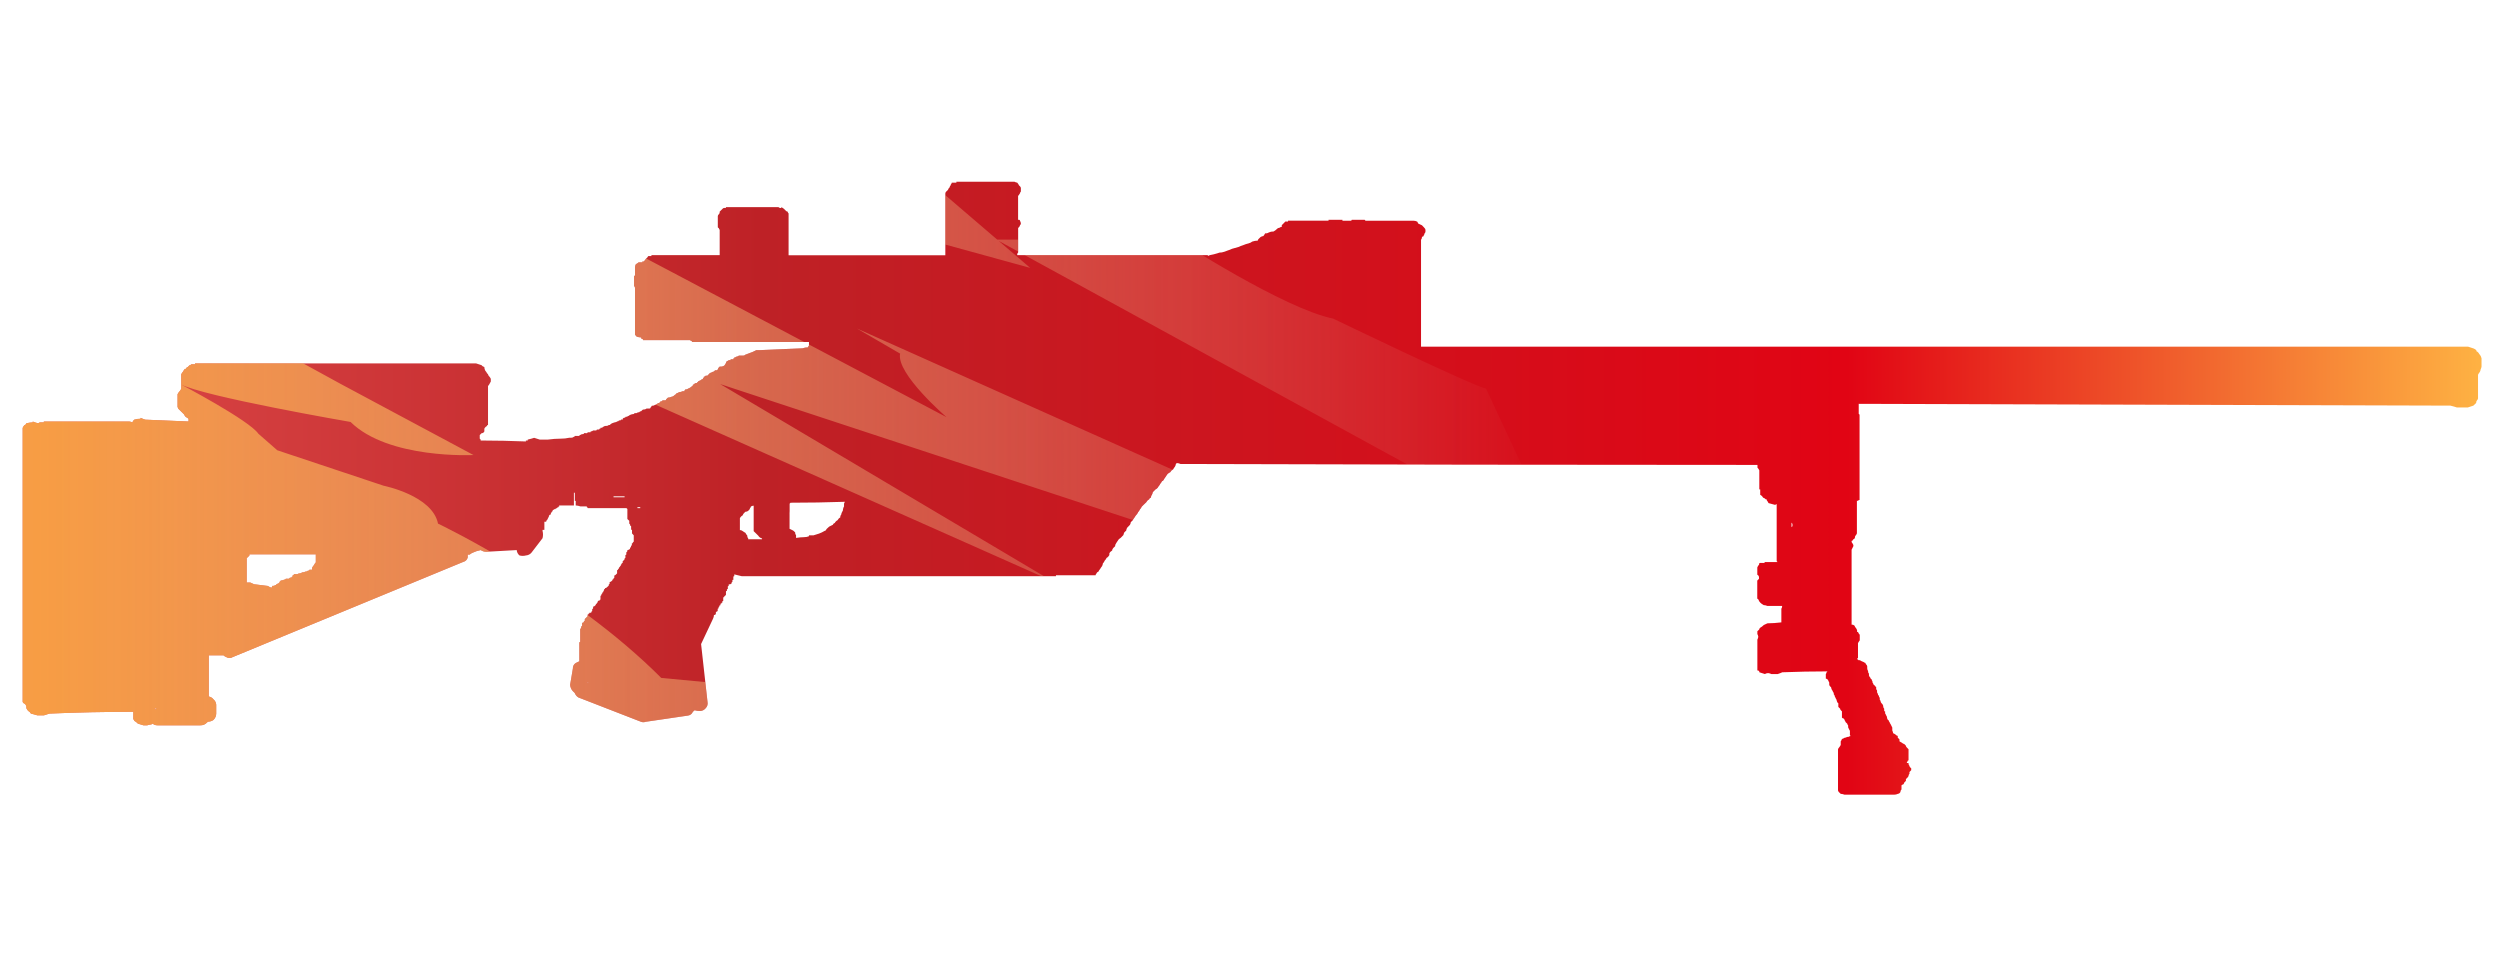 <?xml version="1.0" encoding="utf-8"?>
<!-- Generator: Adobe Illustrator 16.0.0, SVG Export Plug-In . SVG Version: 6.00 Build 0)  -->
<!DOCTYPE svg PUBLIC "-//W3C//DTD SVG 1.1//EN" "http://www.w3.org/Graphics/SVG/1.1/DTD/svg11.dtd">
<svg version="1.1" id="case1" xmlns="http://www.w3.org/2000/svg" xmlns:xlink="http://www.w3.org/1999/xlink" x="0px" y="0px"
	 width="92px" height="36px" viewBox="0 0 92 36" enable-background="new 0 0 92 36" xml:space="preserve">
<linearGradient id="shape1_1_" gradientUnits="userSpaceOnUse" x1="257.714" y1="-818.891" x2="348.203" y2="-818.891" gradientTransform="matrix(1 0 0 -1 -256.88 -800.92)">
	<stop  offset="0" style="stop-color:#DC4A49"/>
	<stop  offset="0.301" style="stop-color:#BE2126"/>
	<stop  offset="0.742" style="stop-color:#E10414"/>
	<stop  offset="1" style="stop-color:#FEB243"/>
</linearGradient>
<path id="shape1" fill="url(#shape1_1_)" d="M5.787,26.072L5.787,26.072L5.787,26.072c-0.026,0.002-0.051,0.015-0.067,0.033
	l-0.035-0.033H5.787 M21.625,25.105l0.035,0.033h-0.035V25.105z M9.121,20.501c0.016-0.002,0.027-0.019,0.025-0.033
	c0.001,0,0.003,0,0.004,0c0.017-0.002,0.029-0.017,0.028-0.034V20.4h2.443v0.297c-0.028,0.027-0.05,0.062-0.067,0.099
	c-0.028,0.03-0.052,0.063-0.07,0.103v0.067h-0.099c0,0.003,0,0.007,0,0.009c-0.004,0.021-0.019,0.026-0.036,0.025
	c-0.026,0.001-0.051,0.014-0.068,0.033h-0.034c-0.042,0.023-0.087,0.033-0.135,0.033c-0.017,0.021-0.042,0.031-0.067,0.033
	c-0.037-0.002-0.074,0.01-0.102,0.029H10.84c-0.003,0-0.005,0-0.009,0c-0.017,0.006-0.027,0.021-0.025,0.034h-0.034v0.026
	c0,0.004,0,0.011,0,0.014c-0.001,0.02-0.017,0.023-0.034,0.021c0.001,0.002,0.001,0.006,0,0.014
	c-0.003,0.017-0.019,0.023-0.034,0.021h-0.033l-0.036,0.04h-0.102c-0.004,0-0.006,0-0.01,0c-0.015,0.003-0.026,0.018-0.023,0.032
	h-0.036c-0.042,0.021-0.088,0.033-0.135,0.035c0.001,0.002,0.001,0.005,0,0.007c-0.002,0.018-0.017,0.027-0.034,0.025v0.035
	c-0.002,0-0.004,0-0.007,0c-0.017,0.002-0.03,0.021-0.027,0.034c-0.026,0.003-0.05,0.013-0.067,0.029c-0.002,0-0.007,0-0.009,0
	c-0.016,0.004-0.027,0.021-0.024,0.035H10.13c-0.018,0.021-0.042,0.028-0.068,0.03h-0.037L9.992,21.63
	c-0.05-0.016-0.095-0.037-0.135-0.067c-0.181-0.021-0.351-0.043-0.509-0.063l-0.137-0.063H9.079v-0.903
	c0.001,0.001,0.005,0.001,0.007,0c0.016-0.002,0.028-0.019,0.026-0.034c0.001,0,0.003,0,0.004,0
	C9.117,20.501,9.118,20.501,9.121,20.501 M65.928,19.232c0.021,0.016,0.032,0.041,0.034,0.063v0.069L65.928,19.4V19.232z
	 M23.458,18.666h0.103V18.7h-0.002h-0.101V18.666z M27.532,18.799l0.034-0.033c0.021-0.017,0.033-0.041,0.033-0.063
	c0.02-0.02,0.033-0.041,0.035-0.063c0.031-0.021,0.065-0.029,0.101-0.031v0.938l0.068,0.066c0.045,0.043,0.079,0.076,0.101,0.1
	c0.03,0.051,0.08,0.087,0.137,0.102l0.002-0.004v0.033h-0.509v-0.033c-0.024-0.025-0.037-0.063-0.034-0.102
	c-0.028-0.027-0.05-0.063-0.068-0.1c-0.037-0.021-0.071-0.041-0.103-0.066c-0.028-0.023-0.064-0.037-0.101-0.033V19.07
	c0.022-0.045,0.057-0.08,0.101-0.104c0.011-0.039,0.035-0.073,0.068-0.101l0.034-0.033c0.003,0,0.007,0,0.01,0
	C27.475,18.833,27.507,18.82,27.532,18.799 M29.059,18.805v-0.271l0.034-0.034c0.655,0,1.322-0.011,2.001-0.034
	c-0.024,0.028-0.037,0.063-0.034,0.103v0.068c-0.019,0.027-0.03,0.063-0.036,0.096c0.003,0.037-0.009,0.074-0.033,0.104
	c-0.018,0.029-0.031,0.063-0.034,0.101c-0.025,0.024-0.038,0.063-0.035,0.104c-0.043,0.021-0.078,0.059-0.1,0.102
	c-0.045,0.021-0.081,0.059-0.104,0.104c-0.033,0.008-0.058,0.031-0.067,0.063c-0.045,0.022-0.09,0.045-0.136,0.068l-0.033,0.029
	l-0.069,0.064c-0.008,0.032-0.033,0.061-0.067,0.065c-0.064,0.041-0.132,0.071-0.205,0.099L29.938,19.7h-0.169v0.034
	c-0.054,0.021-0.112,0.035-0.17,0.033c-0.103,0.002-0.205,0.012-0.304,0.028v-0.103c-0.025-0.025-0.036-0.063-0.034-0.102
	l-0.069-0.063c-0.045-0.021-0.091-0.049-0.136-0.067V18.9h-0.001C29.056,18.877,29.056,18.846,29.059,18.805 M22.578,18.264h0.406
	V18.3h-0.406V18.264z M35.195,6.688v0.033h-0.169c-0.003,0.026-0.015,0.049-0.034,0.066c-0.002,0.026-0.015,0.05-0.035,0.067
	c0,0.025-0.014,0.05-0.033,0.066c-0.019,0.015-0.032,0.038-0.035,0.063c-0.023,0.022-0.046,0.043-0.067,0.066
	c-0.02,0.018-0.033,0.043-0.034,0.071v2.273H29.02V7.855C29,7.838,28.987,7.814,28.986,7.789c-0.026-0.002-0.049-0.014-0.067-0.034
	l-0.067-0.067c-0.031-0.026-0.065-0.049-0.102-0.066v0.032h-0.035c-0.026-0.002-0.05-0.012-0.068-0.032h-1.933v0.031h-0.069
	c-0.023,0.002-0.046,0.014-0.059,0.035l-0.035,0.034l-0.067,0.066v0.033c-0.001,0.025-0.015,0.05-0.034,0.067
	c-0.021,0.016-0.033,0.041-0.035,0.066v0.401c0,0.002,0,0.004,0,0.008c0.002,0.017,0.018,0.028,0.035,0.026
	c0.001,0.025,0.015,0.051,0.034,0.066v0.933h-2.512v0.035h-0.1c-0.003,0-0.005,0-0.009,0c-0.017,0.002-0.027,0.017-0.026,0.033
	l-0.066,0.067c-0.02,0.016-0.034,0.041-0.036,0.067h-0.033v0.032H23.64v0.032h-0.138c-0.029,0.028-0.064,0.05-0.101,0.067
	c-0.017,0.031-0.029,0.066-0.033,0.102v0.303c0,0.001,0,0.003-0.001,0.004c-0.001,0.016-0.016,0.028-0.033,0.026v0.368
	c0.019,0.017,0.032,0.041,0.034,0.066v1.728l0.065,0.071c0.053,0.017,0.107,0.027,0.164,0.029v0.034
	c0.017,0.02,0.042,0.031,0.068,0.033v0.032h1.729c0.017,0.02,0.042,0.034,0.068,0.035v0.033h4.308v0.132
	c-0.02,0.015-0.034,0.041-0.035,0.065c-0.07,0-0.137,0.012-0.204,0.035c-0.497,0.021-1.017,0.043-1.561,0.067h-0.135L27.7,12.95
	c-0.068,0.022-0.158,0.056-0.271,0.102c-0.017,0.019-0.042,0.032-0.068,0.033h-0.169c-0.017,0.02-0.042,0.032-0.069,0.034
	c-0.025,0.003-0.05,0.014-0.067,0.033h-0.034v0.034h-0.033v0.034h-0.102v0.033h-0.069c-0.016,0.021-0.04,0.033-0.065,0.034
	c-0.021,0.017-0.033,0.041-0.036,0.067c-0.017,0.037-0.039,0.071-0.065,0.101c-0.03,0.02-0.065,0.03-0.1,0.035h-0.067
	c-0.033,0.024-0.057,0.059-0.067,0.1l-0.034,0.035h-0.067l-0.035,0.034c-0.019,0.019-0.046,0.03-0.073,0.029
	c-0.018,0.02-0.042,0.031-0.068,0.033c-0.001,0-0.003,0-0.005,0c-0.017,0.002-0.03,0.017-0.029,0.035c-0.003-0.001-0.005,0-0.008,0
	c-0.016,0.002-0.028,0.019-0.025,0.035c-0.003,0-0.008,0-0.01,0c-0.016,0.003-0.026,0.019-0.023,0.034H25.97l-0.035,0.034h-0.033
	v0.03l-0.034,0.035c0,0.002,0,0.005,0,0.009c-0.001,0.018-0.018,0.028-0.034,0.026c-0.003,0-0.005,0-0.007,0
	c-0.017,0.002-0.028,0.017-0.026,0.034h-0.035c-0.017,0.02-0.04,0.031-0.066,0.035c0,0.002,0,0.004,0,0.006
	c-0.003,0.017-0.019,0.028-0.036,0.026c0,0.004,0.001,0.008,0,0.012c-0.002,0.016-0.017,0.026-0.033,0.023H25.6
	c-0.018,0.019-0.042,0.033-0.068,0.034c0.001,0.003,0.001,0.005,0,0.008c-0.003,0.017-0.018,0.028-0.035,0.025v0.031
	c-0.002,0-0.005,0-0.007,0c-0.017,0.004-0.028,0.018-0.026,0.035H25.43c0,0.002,0,0.005,0,0.008
	c-0.002,0.016-0.018,0.027-0.034,0.026c-0.017,0.02-0.042,0.033-0.067,0.034c-0.028,0.025-0.067,0.039-0.106,0.035l-0.033,0.035
	v0.031h-0.068c-0.042,0.022-0.089,0.034-0.136,0.034c-0.017,0.02-0.042,0.033-0.068,0.034c-0.002,0-0.004,0-0.008,0
	c-0.016,0.002-0.027,0.018-0.024,0.033c-0.004,0-0.006,0-0.009,0c-0.017,0.003-0.028,0.018-0.025,0.036h-0.034
	c0,0.001,0,0.003,0,0.006c0,0.018-0.016,0.03-0.032,0.029c-0.019,0.019-0.043,0.029-0.07,0.03c-0.042,0.021-0.088,0.032-0.136,0.033
	l-0.068,0.066c0.001,0.003,0.001,0.006,0,0.011c-0.002,0.016-0.018,0.026-0.034,0.024h-0.102c0.001,0.002,0.001,0.005,0,0.009
	c-0.003,0.017-0.018,0.027-0.034,0.025c-0.026,0.001-0.051,0.014-0.068,0.034v0.029h-0.067c0.001,0.002,0.001,0.006,0,0.01
	c-0.003,0.016-0.017,0.026-0.034,0.024c-0.017,0.019-0.041,0.031-0.067,0.034c-0.029,0.024-0.066,0.035-0.103,0.032
	c-0.001,0-0.003,0-0.004,0.001c-0.018,0-0.029,0.017-0.028,0.033l-0.033,0.035c0.001,0.002,0.001,0.004,0,0.006
	c-0.002,0.018-0.017,0.029-0.034,0.028h-0.108c-0.028,0.024-0.066,0.037-0.103,0.034c-0.026,0.001-0.051,0.012-0.067,0.034
	l-0.035,0.034h-0.035l-0.03,0.033c-0.036-0.002-0.072,0.01-0.101,0.033h-0.068l-0.033,0.033c-0.047,0.001-0.094,0.014-0.137,0.034
	c-0.003-0.001-0.007-0.001-0.008,0c-0.017,0.003-0.028,0.019-0.025,0.035H23.12c-0.018,0.021-0.042,0.032-0.068,0.034h-0.033
	c0,0.002,0,0.004,0,0.006c-0.002,0.018-0.017,0.03-0.034,0.027c-0.026,0.002-0.05,0.014-0.067,0.034v0.034h-0.067
	c0,0.002,0,0.006,0,0.009c-0.003,0.016-0.018,0.026-0.034,0.024H22.78l-0.034,0.035h-0.034c-0.017,0.019-0.041,0.031-0.067,0.032
	c-0.036,0.005-0.07,0.016-0.101,0.034h-0.033c0,0.002,0,0.003,0,0.005c-0.002,0.018-0.017,0.03-0.035,0.028l-0.035,0.034h-0.034
	c-0.028,0.024-0.065,0.037-0.102,0.034c-0.037-0.003-0.073,0.01-0.103,0.033c-0.002,0-0.004,0-0.006,0
	c-0.018,0.002-0.029,0.017-0.028,0.034h-0.069v0.032h-0.034c0,0.003,0,0.005,0,0.009c-0.004,0.016-0.018,0.028-0.035,0.025h-0.067
	c0,0.003,0,0.006,0,0.009c-0.002,0.017-0.018,0.027-0.035,0.025h-0.1c-0.018,0.02-0.042,0.031-0.066,0.033c-0.002,0-0.005,0-0.008,0
	c-0.017,0.001-0.028,0.018-0.026,0.034h-0.103c0,0.002,0,0.006,0,0.008c-0.002,0.017-0.018,0.028-0.034,0.025H21.49
	c0.001,0.003,0.001,0.005,0,0.009c-0.001,0.017-0.017,0.028-0.034,0.025c-0.037-0.002-0.073,0.01-0.103,0.034
	c-0.002-0.001-0.006-0.001-0.009,0c-0.017,0.002-0.027,0.018-0.024,0.034h-0.17c0.001,0.002,0.001,0.005,0,0.009
	c-0.002,0.016-0.017,0.026-0.033,0.024c-0.029,0.023-0.065,0.036-0.103,0.034h-0.067c-0.1,0.023-0.204,0.034-0.306,0.033
	c-0.16,0-0.318,0.012-0.476,0.034h-0.303l-0.205-0.065c-0.066,0.023-0.146,0.044-0.237,0.065v0.034h-0.068v0.035
	c-0.545-0.021-1.097-0.035-1.663-0.035v-0.034l-0.034-0.034V16.01l0.068-0.068c0.044,0.001,0.084-0.025,0.101-0.066v-0.101
	c0.021-0.043,0.058-0.079,0.102-0.1v-0.033h0.033v-1.436c0.028-0.029,0.051-0.063,0.067-0.101l0.036-0.065v-0.1
	c-0.017-0.037-0.041-0.07-0.069-0.101c-0.02-0.017-0.031-0.042-0.034-0.067l-0.034-0.034c-0.018-0.036-0.041-0.07-0.068-0.099
	c-0.021-0.041-0.032-0.086-0.034-0.132c-0.041-0.012-0.077-0.035-0.101-0.068l-0.204-0.066H7.177v0.033H7.042
	c-0.016,0.021-0.041,0.033-0.066,0.035l-0.068,0.068c-0.034,0.008-0.059,0.033-0.066,0.065H6.806
	c-0.029,0.029-0.052,0.064-0.07,0.101c-0.027,0.03-0.051,0.063-0.067,0.1v0.534c-0.017,0.037-0.041,0.071-0.068,0.1
	c-0.028,0.03-0.05,0.063-0.067,0.1v0.467l0.03,0.066l0.101,0.1c0.045,0.045,0.08,0.079,0.103,0.101c0.017,0.036,0.04,0.07,0.067,0.1
	c0.038,0.018,0.071,0.039,0.103,0.066v0.101l-1.595-0.067c-0.067-0.024-0.125-0.045-0.17-0.067v0.034
	c-0.081-0.002-0.16,0.01-0.237,0.035c-0.028,0.03-0.051,0.063-0.068,0.101c-0.031-0.019-0.065-0.029-0.102-0.034H1.612v0.032H1.477
	c-0.026,0.003-0.05,0.015-0.067,0.034c-0.07-0.015-0.139-0.037-0.205-0.065v0.031c-0.081,0.003-0.16,0.014-0.237,0.034
	c-0.008,0.034-0.035,0.06-0.067,0.067c-0.028,0.03-0.05,0.063-0.067,0.101v10.079c0.009,0.032,0.035,0.059,0.068,0.067
	c0.033,0.021,0.058,0.06,0.068,0.099v0.069c0.018,0.037,0.041,0.067,0.068,0.103c0.043,0.021,0.078,0.056,0.101,0.097
	c0.091,0.021,0.17,0.045,0.238,0.065h0.237c0.068-0.021,0.136-0.046,0.205-0.065c1.039-0.046,2.067-0.066,3.086-0.066v0.268
	c0.02,0.021,0.032,0.042,0.035,0.063c0.05,0.024,0.096,0.063,0.135,0.104c0.068,0.021,0.138,0.044,0.205,0.063h0.136
	c0.043-0.018,0.089-0.025,0.135-0.03c0.027-0.005,0.052-0.015,0.068-0.034c0.045,0.044,0.106,0.064,0.17,0.063H7.38
	c0.089,0.002,0.174-0.033,0.236-0.101l0.035-0.032c0.072-0.002,0.143-0.021,0.203-0.064c0.065-0.063,0.102-0.146,0.103-0.232v-0.332
	c-0.007-0.074-0.042-0.146-0.103-0.195c-0.043-0.058-0.104-0.09-0.171-0.104v-1.515h0.543c0.03,0.027,0.064,0.054,0.1,0.064
	c0.073,0.047,0.167,0.047,0.239,0l8.48-3.501c0.084-0.02,0.151-0.084,0.168-0.17v-0.1h0.072c0.03-0.026,0.063-0.05,0.101-0.066
	c0.098-0.046,0.2-0.08,0.306-0.1c0.06,0.043,0.13,0.063,0.204,0.063l1.119-0.063c0.005,0.075,0.043,0.149,0.102,0.198
	c0.078,0.021,0.16,0.021,0.238,0c0.079-0.006,0.152-0.041,0.204-0.104l0.407-0.531c0.022-0.09,0.022-0.182,0-0.268v-0.039h0.067
	V19.2h0.069v-0.033l0.034-0.034L20.202,19v-0.033c0.003,0,0.005,0,0.007,0c0.017-0.002,0.03-0.018,0.027-0.033h0.036V18.87
	c0.002,0,0.005,0,0.008,0c0.016-0.002,0.027-0.019,0.025-0.034l0.035-0.031V18.77c0.026-0.002,0.049-0.016,0.067-0.035h0.034
	c0-0.002,0-0.002,0-0.004c0.002-0.019,0.018-0.024,0.035-0.022l0.034-0.034h0.033v-0.029h0.034V18.6h0.543v-0.467h0.033v0.299h0.033
	V18.6c0.058,0.004,0.116,0.016,0.171,0.035h0.237v0.031c0.003-0.001,0.005-0.001,0.009,0c0.016,0.002,0.028,0.018,0.025,0.034h1.425
	l0.034,0.03V19.1l0.07,0.065v0.103l0.03,0.031v0.034l0.038,0.035v0.099c0,0.002,0,0.006,0,0.008
	c0.002,0.021,0.017,0.028,0.033,0.026v0.129l0.064,0.07v0.231l-0.035,0.031c0,0.001,0,0.01,0,0.012
	c-0.002,0.018-0.018,0.023-0.035,0.021v0.063L23.219,20.1v0.03l-0.034,0.033v0.03l-0.034,0.033
	c-0.026,0.002-0.051,0.015-0.068,0.029v0.04l-0.035,0.033v0.063c0,0.002,0,0.006,0,0.008c-0.001,0.02-0.017,0.026-0.033,0.024v0.103
	l-0.034,0.033v0.032c-0.022,0.021-0.045,0.046-0.067,0.066v0.063H22.88v0.034l-0.035,0.031v0.03l-0.034,0.033
	c0,0.002,0,0.006,0,0.008c-0.001,0.018-0.017,0.027-0.033,0.024v0.034l-0.034,0.033c0.001,0.004,0.001,0.008,0,0.01
	c-0.003,0.018-0.018,0.027-0.035,0.023V21.1l-0.066,0.065c-0.003,0-0.007,0-0.009,0c-0.018,0.001-0.029,0.017-0.028,0.032v0.066
	l-0.034,0.03c0.001,0.002,0.001,0.011,0,0.013c-0.003,0.016-0.018,0.022-0.035,0.021v0.026l-0.032,0.032
	c-0.018,0.021-0.043,0.031-0.07,0.033v0.063l-0.034,0.035v0.035l-0.068,0.063c-0.017,0.021-0.042,0.028-0.068,0.03
	c0,0.006,0,0.009,0,0.012c-0.001,0.021-0.017,0.025-0.033,0.023v0.032L22.2,21.768c0.001,0.004,0.001,0.006,0,0.01
	c-0.002,0.021-0.018,0.027-0.035,0.025v0.031l-0.033,0.033v0.031l-0.035,0.035v0.133c-0.002,0-0.005,0-0.008,0
	c-0.016,0.004-0.026,0.019-0.024,0.035H22.03l-0.034,0.029v0.034l-0.033,0.026c0.001,0.007,0.001,0.011,0,0.013
	c-0.002,0.021-0.018,0.024-0.036,0.022v0.033l-0.033,0.033c-0.018,0.02-0.042,0.031-0.067,0.033v0.064l-0.034,0.031v0.067
	l-0.034,0.03v0.033h-0.068c0,0.002,0,0.004,0,0.008c-0.002,0.021-0.017,0.027-0.033,0.025c0,0.002,0,0.006,0,0.008
	c-0.003,0.021-0.018,0.029-0.034,0.024v0.065l-0.103,0.102v0.068h-0.033V22.9c-0.026,0-0.051,0.013-0.067,0.033v0.099l-0.035,0.03
	V23.1c0.001,0.006,0.001,0.008,0,0.012c-0.002,0.02-0.017,0.025-0.034,0.025v0.465c0.001,0.002,0.001,0.006,0,0.008
	c-0.002,0.021-0.018,0.029-0.033,0.024v0.702l-0.137,0.066c-0.066,0.045-0.104,0.119-0.1,0.199l-0.102,0.602
	c0.008,0.087,0.043,0.17,0.102,0.232l0.066,0.063c0.025,0.065,0.073,0.131,0.137,0.168l2.306,0.896c0.054,0.021,0.116,0.021,0.17,0
	l1.563-0.23c0.077-0.012,0.141-0.063,0.169-0.132c0.023-0.021,0.046-0.048,0.068-0.063c0.065,0.021,0.135,0.029,0.203,0.029
	c0.079-0.003,0.152-0.04,0.205-0.104c0.061-0.063,0.085-0.146,0.068-0.23L25.8,23.701l0.441-0.936
	c0.021-0.041,0.033-0.09,0.033-0.136h0.036l0.033-0.032v-0.063l0.034-0.032c0.004,0,0.005,0,0.009,0
	c0.017-0.003,0.027-0.021,0.025-0.034V22.4c0.002,0.002,0.004,0.002,0.006,0c0.017,0,0.029-0.02,0.028-0.032V22.34l0.034-0.033
	v-0.033h0.034V22.24c-0.001,0-0.001-0.006,0-0.008c0.002-0.019,0.017-0.024,0.035-0.022c0-0.004,0-0.005,0-0.007
	c0.002-0.021,0.018-0.028,0.034-0.025V22.15c0-0.004-0.001-0.006,0-0.01c0.003-0.021,0.018-0.027,0.033-0.025V21.98h0.032v-0.031
	c0.003,0,0.004,0,0.006,0c0.017-0.002,0.03-0.018,0.028-0.033c0.002,0,0.006,0,0.01,0c0.016-0.004,0.026-0.02,0.024-0.034v-0.103
	c0-0.002,0-0.006,0.001-0.008c0.001-0.021,0.017-0.027,0.034-0.025V21.71c-0.001-0.003-0.001-0.007-0.001-0.01
	c0.003-0.017,0.018-0.028,0.035-0.025v-0.101c0.003,0,0.007,0,0.01,0c0.015-0.002,0.026-0.018,0.023-0.033v-0.034
	c0.037,0.002,0.074-0.009,0.104-0.032v-0.035l0.032-0.031V21.34h0.034v-0.104c-0.001-0.002-0.001-0.004,0-0.008
	c0.003-0.02,0.017-0.027,0.034-0.025v-0.066l0.271,0.066h11.567V21.17h1.458c0.001-0.025,0.014-0.05,0.034-0.066
	c0.01-0.029,0.035-0.058,0.067-0.063c0.017-0.037,0.04-0.07,0.068-0.104c0.018-0.035,0.04-0.065,0.068-0.1
	c0.018-0.031,0.029-0.064,0.032-0.104c0.029-0.025,0.052-0.063,0.068-0.104c0.029-0.025,0.052-0.063,0.069-0.099
	c0.043-0.021,0.079-0.062,0.101-0.104v-0.063c0.022-0.045,0.058-0.078,0.102-0.104c0.002-0.033,0.017-0.066,0.044-0.095l0.066-0.063
	c-0.002-0.037,0.01-0.072,0.035-0.104c0.018-0.035,0.041-0.065,0.068-0.104c0.022-0.043,0.059-0.078,0.103-0.101
	c0.021-0.021,0.056-0.056,0.1-0.103c0.005-0.033,0.017-0.066,0.034-0.1c0.024-0.021,0.046-0.045,0.068-0.064
	c0.004-0.035,0.015-0.07,0.034-0.104c0.043-0.045,0.079-0.077,0.101-0.104c0.018-0.028,0.031-0.063,0.034-0.102
	c0.023-0.021,0.046-0.045,0.068-0.064c0.017-0.036,0.04-0.069,0.067-0.104c0.026-0.05,0.061-0.095,0.101-0.136l0.033-0.063
	c0.028-0.027,0.051-0.063,0.068-0.103c0.028-0.026,0.05-0.063,0.067-0.101l0.067-0.067l0.103-0.099
	c0.021-0.044,0.057-0.079,0.101-0.101c0.009-0.033,0.035-0.057,0.067-0.066c-0.002-0.037,0.01-0.074,0.034-0.102
	c0.019-0.03,0.031-0.065,0.035-0.1l0.101-0.1c0.044-0.02,0.081-0.056,0.102-0.1c0.027-0.03,0.051-0.063,0.067-0.1
	c0.028-0.03,0.05-0.063,0.068-0.101c0.034-0.008,0.059-0.035,0.069-0.067c0.044-0.067,0.089-0.131,0.134-0.198
	c0.032-0.027,0.066-0.05,0.104-0.068c0.022-0.043,0.058-0.079,0.101-0.1c0.017-0.036,0.04-0.069,0.066-0.1
	c0.02-0.031,0.031-0.065,0.036-0.101l0.033-0.033c0.048,0.001,0.094,0.012,0.136,0.033c7.079,0.023,14.157,0.035,21.233,0.035v0.1
	c0.028,0.029,0.053,0.064,0.068,0.1v0.702h0.033v0.199c0.047,0.022,0.082,0.058,0.104,0.102c0.039,0.011,0.075,0.034,0.104,0.066
	h0.033v0.032c0.025,0.031,0.049,0.064,0.065,0.104c0.065,0.021,0.146,0.043,0.235,0.064c0.023-0.002,0.053-0.016,0.065-0.031v2.104
	l0.033,0.033h-0.478v0.032h-0.17c-0.021,0-0.033,0.021-0.033,0.063c-0.026,0.027-0.053,0.063-0.065,0.103v0.267
	c0.041,0.019,0.065,0.06,0.063,0.104V21.3l-0.064,0.066v0.663c0.041,0.019,0.066,0.06,0.064,0.104c0.006,0,0.008,0,0.011,0
	c0.021,0.004,0.024,0.02,0.024,0.032c0.039,0.041,0.084,0.073,0.138,0.103c0.047,0,0.095,0.014,0.136,0.031h0.543
	c0.003,0.036-0.009,0.071-0.029,0.102v0.502c-0.168,0.021-0.343,0.035-0.513,0.035L64.908,23c-0.039,0.04-0.085,0.074-0.137,0.104
	c-0.021,0.018-0.031,0.041-0.033,0.063l-0.067,0.063v0.103c0.019,0.028,0.029,0.063,0.034,0.103
	c-0.004,0.037-0.018,0.067-0.034,0.104v1.132c0.007,0,0.013,0,0.019,0c0.033,0.006,0.06,0.035,0.055,0.068l0.204,0.065
	c0.028-0.021,0.063-0.029,0.102-0.033h0.031c0.035,0.004,0.067,0.016,0.104,0.033h0.234c0.061-0.021,0.115-0.039,0.169-0.065
	c0.563-0.022,1.121-0.033,1.664-0.033l-0.035,0.033c-0.002,0.024-0.013,0.05-0.028,0.065v0.168c0.021,0.002,0.049,0.014,0.063,0.029
	c0.021,0.02,0.031,0.04,0.033,0.064c0.021,0.019,0.028,0.039,0.03,0.063v0.068c0.002,0.022,0.018,0.052,0.035,0.065l0.032,0.028
	c0.005,0.036,0.017,0.071,0.034,0.104c0.021,0.018,0.032,0.039,0.034,0.063c0.021,0.02,0.03,0.039,0.032,0.064v0.031
	c0.021,0.018,0.033,0.04,0.035,0.064c0,0.021,0.015,0.049,0.031,0.063c0.004,0.023,0.016,0.053,0.032,0.064
	c0.004,0.035,0.019,0.068,0.032,0.104l0.037,0.035v0.133c0.023,0.022,0.048,0.045,0.066,0.065c0.002,0.026,0.016,0.054,0.034,0.065
	l0.033,0.033v0.23c0.019,0.021,0.04,0.033,0.065,0.035c0.021,0.017,0.029,0.041,0.034,0.064c0.021,0.02,0.028,0.041,0.031,0.063
	l0.065,0.063c0.002,0.024,0.017,0.051,0.033,0.065v0.065c0.002,0.023,0.019,0.051,0.033,0.064c0.002,0.023,0.016,0.05,0.032,0.064
	v0.166l0.032,0.031h-0.032c-0.026,0.025-0.063,0.035-0.103,0.033c-0.033,0.02-0.065,0.026-0.104,0.033
	c-0.021,0.02-0.043,0.029-0.066,0.031l-0.033,0.033c-0.002,0.023-0.017,0.049-0.032,0.064v0.134
	c-0.017,0.034-0.039,0.067-0.067,0.101c-0.021,0.02-0.031,0.041-0.033,0.065v1.505c0.002,0.021,0.018,0.047,0.033,0.063
	c0.021,0.021,0.045,0.045,0.067,0.064c0.047,0,0.095,0.014,0.138,0.031h1.829c0.048,0,0.095-0.012,0.136-0.031
	c0.026-0.004,0.053-0.014,0.067-0.031c0.021-0.02,0.032-0.041,0.032-0.066V29.12c0-0.026,0.015-0.052,0.035-0.067V28.9
	c0.019-0.021,0.041-0.03,0.064-0.032c0.021-0.019,0.032-0.043,0.035-0.067c0.021-0.021,0.043-0.044,0.064-0.066V28.67l0.064-0.063
	c0.021-0.021,0.032-0.041,0.034-0.065c0-0.026,0.015-0.052,0.032-0.067V28.41l0.065-0.067v-0.069l-0.032-0.029
	c-0.021-0.02-0.033-0.041-0.035-0.063c-0.021-0.025-0.037-0.064-0.032-0.104h-0.065c0.002-0.021,0.014-0.048,0.031-0.063
	c0-0.005,0-0.008,0-0.01c0.004-0.018,0.021-0.027,0.034-0.023v-0.41l-0.065-0.067c-0.021-0.017-0.031-0.041-0.033-0.065
	l-0.064-0.063c-0.023-0.001-0.053-0.018-0.067-0.033c-0.036-0.021-0.069-0.039-0.104-0.063V27.21l-0.064-0.065V27.08
	c-0.024-0.002-0.052-0.016-0.065-0.033c-0.028-0.025-0.063-0.051-0.104-0.064c-0.004-0.033-0.017-0.068-0.032-0.104v-0.104
	c-0.021-0.043-0.045-0.088-0.065-0.133c-0.021-0.02-0.029-0.039-0.032-0.064c-0.021-0.02-0.032-0.041-0.034-0.066l-0.034-0.025
	c-0.021-0.029-0.029-0.063-0.033-0.104c0-0.023-0.017-0.051-0.033-0.063c-0.002-0.025-0.016-0.051-0.032-0.065V26.18
	c-0.004,0-0.006,0-0.009,0c-0.02-0.002-0.028-0.018-0.026-0.035v-0.066c-0.021-0.02-0.03-0.04-0.032-0.063
	c0.002-0.035-0.011-0.072-0.033-0.104l-0.032-0.033c-0.021-0.021-0.03-0.041-0.032-0.063c-0.003-0.026-0.018-0.055-0.034-0.07V25.68
	c-0.021-0.02-0.03-0.043-0.032-0.068c0-0.002,0-0.004,0-0.006c-0.002-0.02-0.021-0.025-0.031-0.023
	c0.002-0.037-0.012-0.072-0.036-0.104V25.41c-0.021-0.018-0.03-0.043-0.033-0.067v-0.067c-0.003,0.002-0.006,0.002-0.009,0
	c-0.02-0.002-0.026-0.018-0.023-0.028l-0.07-0.063c-0.002-0.025-0.014-0.054-0.031-0.064c0.003-0.037-0.012-0.074-0.033-0.102
	c0.001-0.008,0.001-0.011,0-0.013c-0.003-0.021-0.02-0.022-0.031-0.021c-0.004-0.024-0.016-0.049-0.033-0.066
	c-0.021-0.018-0.03-0.041-0.035-0.066v-0.063c-0.021-0.019-0.03-0.041-0.031-0.065v-0.029c-0.021-0.029-0.03-0.063-0.033-0.104
	v-0.07c-0.002-0.023-0.016-0.052-0.033-0.064c-0.021-0.018-0.031-0.041-0.033-0.063c-0.022-0.002-0.051-0.018-0.066-0.033
	c-0.051-0.018-0.096-0.037-0.137-0.066H68.41c-0.003,0-0.006,0-0.01,0c-0.021-0.002-0.026-0.02-0.024-0.033H68.34v-0.033h0.034
	v-0.563c0.019-0.037,0.04-0.07,0.065-0.102v-0.205c-0.026-0.025-0.051-0.063-0.065-0.104H68.34v-0.07l-0.033-0.063
	c-0.024-0.028-0.052-0.063-0.065-0.104c-0.027-0.021-0.063-0.035-0.103-0.031V20.23c0.021-0.045,0.045-0.088,0.066-0.133
	c0.004-0.037-0.012-0.074-0.035-0.104c-0.021-0.019-0.031-0.04-0.031-0.063c0-0.007,0-0.009,0-0.011
	c0-0.019,0.019-0.026,0.031-0.022c0.012-0.03,0.035-0.061,0.066-0.064c0.021-0.027,0.035-0.063,0.033-0.102
	c0.023-0.029,0.054-0.064,0.065-0.104V18.43h0.034c0.02-0.02,0.041-0.031,0.064-0.033V15.26l-0.031-0.032v-0.367l21.773,0.066
	c0.092,0.022,0.172,0.045,0.237,0.067h0.407l0.203-0.067c0.045-0.044,0.078-0.077,0.103-0.099c-0.004-0.037,0.011-0.074,0.033-0.101
	c0.021-0.017,0.032-0.042,0.034-0.067v-0.868c0.017-0.037,0.039-0.071,0.064-0.101c0.021-0.031,0.028-0.064,0.033-0.101
	c0.021-0.031,0.025-0.065,0.032-0.1v-0.3L91.3,13.124c-0.017-0.037-0.038-0.071-0.067-0.101c-0.021-0.044-0.058-0.08-0.102-0.1
	V12.89c-0.029-0.029-0.064-0.052-0.104-0.067l-0.203-0.066h-38.53V8.825c0.022-0.027,0.036-0.064,0.033-0.1
	c0.019-0.02,0.042-0.032,0.065-0.035V8.657c0.021-0.017,0.03-0.041,0.03-0.066c0.021-0.017,0.033-0.04,0.035-0.066V8.457
	c-0.002-0.025-0.017-0.05-0.035-0.066l-0.03-0.034L52.328,8.29l-0.137-0.063l-0.035-0.07c-0.043-0.021-0.088-0.034-0.137-0.035
	h-1.769l-0.028-0.033h-0.479c0.001,0.001,0.001,0.005,0,0.008c-0.002,0.016-0.021,0.027-0.034,0.025h-0.307V8.089h-0.512v0.032H47.4
	v0.032H47.3L47.236,8.22c-0.024,0.023-0.047,0.045-0.067,0.066V8.35h-0.035c-0.018,0.02-0.042,0.032-0.067,0.035
	C47.042,8.386,47.016,8.4,47,8.418c-0.039,0.04-0.085,0.075-0.134,0.101c-0.062-0.002-0.118,0.01-0.173,0.035
	c-0.041,0.027-0.088,0.039-0.135,0.033c-0.021,0.037-0.041,0.069-0.067,0.1c-0.035,0.004-0.07,0.016-0.101,0.035
	c-0.023,0.022-0.047,0.044-0.07,0.068c-0.02,0.016-0.033,0.04-0.034,0.065c-0.068,0.001-0.138,0.012-0.203,0.035
	c-0.04,0.031-0.085,0.054-0.134,0.066c-0.069,0.016-0.137,0.038-0.203,0.067c-0.058,0.018-0.115,0.04-0.17,0.066
	c-0.09,0.023-0.169,0.044-0.238,0.067c-0.054,0.026-0.111,0.049-0.169,0.066c-0.065,0.029-0.135,0.052-0.205,0.067
	c-0.059-0.002-0.117,0.009-0.169,0.034c-0.089,0.028-0.179,0.049-0.271,0.066c-0.003,0-0.006,0-0.01,0
	c-0.016,0.002-0.026,0.018-0.023,0.035c-0.019-0.02-0.042-0.032-0.069-0.035h-6.988V9.358c0.001-0.027,0.014-0.051,0.034-0.067v-0.9
	L37.5,8.357c0.02-0.017,0.031-0.041,0.035-0.067c0.021-0.016,0.032-0.04,0.033-0.066c-0.003-0.036-0.015-0.07-0.033-0.101
	c0-0.002,0-0.006,0-0.009c-0.003-0.016-0.019-0.027-0.035-0.025h-0.034V7.218c-0.001-0.004-0.001-0.007,0-0.01
	c0.003-0.016,0.018-0.027,0.034-0.024c0.001-0.026,0.013-0.051,0.035-0.068c0.002-0.026,0.013-0.05,0.033-0.067V6.922
	c-0.001-0.025-0.013-0.049-0.033-0.066L37.5,6.822c-0.017-0.037-0.039-0.071-0.067-0.101c-0.035-0.004-0.069-0.016-0.101-0.033
	H35.195z"/>
<g>
	<defs>
		<path id="SVGID_1_" d="M5.787,26.072L5.787,26.072L5.787,26.072c-0.026,0.002-0.051,0.015-0.067,0.033l-0.035-0.033H5.787
			 M21.625,25.105l0.035,0.033h-0.035V25.105z M9.121,20.501c0.016-0.002,0.027-0.019,0.025-0.033c0.001,0,0.003,0,0.004,0
			c0.017-0.002,0.029-0.017,0.028-0.034V20.4h2.443v0.297c-0.028,0.027-0.05,0.062-0.067,0.099c-0.028,0.03-0.052,0.063-0.07,0.103
			v0.067h-0.099c0,0.003,0,0.007,0,0.009c-0.004,0.021-0.019,0.026-0.036,0.025c-0.026,0.001-0.051,0.014-0.068,0.033h-0.034
			c-0.042,0.023-0.087,0.033-0.135,0.033c-0.017,0.021-0.042,0.031-0.067,0.033c-0.037-0.002-0.074,0.01-0.102,0.029H10.84
			c-0.003,0-0.005,0-0.009,0c-0.017,0.006-0.027,0.021-0.025,0.034h-0.034v0.026c0,0.004,0,0.011,0,0.014
			c-0.001,0.02-0.017,0.023-0.034,0.021c0.001,0.002,0.001,0.006,0,0.014c-0.003,0.017-0.019,0.023-0.034,0.021h-0.033l-0.036,0.04
			h-0.102c-0.004,0-0.006,0-0.01,0c-0.015,0.003-0.026,0.018-0.023,0.032h-0.036c-0.042,0.021-0.088,0.033-0.135,0.035
			c0.001,0.002,0.001,0.005,0,0.007c-0.002,0.018-0.017,0.027-0.034,0.025v0.035c-0.002,0-0.004,0-0.007,0
			c-0.017,0.002-0.03,0.021-0.027,0.034c-0.026,0.003-0.05,0.013-0.067,0.029c-0.002,0-0.007,0-0.009,0
			c-0.016,0.004-0.027,0.021-0.024,0.035H10.13c-0.018,0.021-0.042,0.028-0.068,0.03h-0.037L9.992,21.63
			c-0.05-0.016-0.095-0.037-0.135-0.067c-0.181-0.021-0.351-0.043-0.509-0.063l-0.137-0.063H9.079v-0.903
			c0.001,0.001,0.005,0.001,0.007,0c0.016-0.002,0.028-0.019,0.026-0.034c0.001,0,0.003,0,0.004,0
			C9.117,20.501,9.118,20.501,9.121,20.501 M65.928,19.232c0.021,0.016,0.032,0.041,0.034,0.063v0.069L65.928,19.4V19.232z
			 M23.458,18.666h0.103V18.7h-0.002h-0.101V18.666z M27.532,18.799l0.034-0.033c0.021-0.017,0.033-0.041,0.033-0.063
			c0.02-0.02,0.032-0.041,0.034-0.063c0.031-0.021,0.065-0.029,0.101-0.031v0.938l0.068,0.066c0.045,0.043,0.079,0.076,0.102,0.1
			c0.029,0.051,0.08,0.087,0.137,0.102l0.002-0.004v0.033h-0.509v-0.033c-0.024-0.025-0.037-0.063-0.034-0.102
			c-0.027-0.027-0.05-0.063-0.068-0.1c-0.037-0.021-0.07-0.041-0.103-0.066c-0.028-0.023-0.063-0.037-0.101-0.033V19.07
			c0.021-0.045,0.057-0.08,0.101-0.104c0.011-0.039,0.035-0.073,0.067-0.101l0.035-0.033c0.002,0,0.006,0,0.01,0
			C27.475,18.833,27.507,18.82,27.532,18.799 M29.059,18.805v-0.271l0.034-0.034c0.655,0,1.322-0.011,2.001-0.034
			c-0.023,0.028-0.037,0.063-0.033,0.103v0.068c-0.02,0.027-0.031,0.063-0.037,0.096c0.004,0.037-0.008,0.074-0.032,0.104
			c-0.019,0.029-0.031,0.063-0.034,0.101c-0.025,0.024-0.038,0.063-0.035,0.104c-0.043,0.021-0.078,0.059-0.1,0.102
			c-0.045,0.021-0.081,0.059-0.104,0.104c-0.032,0.008-0.058,0.031-0.067,0.063c-0.045,0.022-0.09,0.045-0.135,0.068l-0.033,0.029
			l-0.069,0.064c-0.009,0.032-0.033,0.061-0.067,0.065c-0.063,0.041-0.132,0.071-0.205,0.099L29.938,19.7H29.77v0.034
			c-0.055,0.021-0.112,0.035-0.17,0.033c-0.104,0.002-0.205,0.012-0.305,0.028v-0.103c-0.025-0.025-0.036-0.063-0.034-0.102
			l-0.069-0.063c-0.045-0.021-0.09-0.049-0.135-0.067V18.9h-0.002C29.057,18.877,29.057,18.846,29.059,18.805 M22.578,18.264h0.406
			V18.3h-0.406V18.264z M35.195,6.688v0.033h-0.17c-0.002,0.026-0.015,0.049-0.033,0.066c-0.002,0.026-0.016,0.05-0.035,0.067
			c0,0.025-0.014,0.05-0.033,0.066c-0.02,0.015-0.031,0.038-0.035,0.063c-0.022,0.022-0.046,0.043-0.066,0.066
			c-0.021,0.018-0.033,0.043-0.034,0.071v2.273H29.02V7.855C29,7.838,28.986,7.814,28.986,7.789
			c-0.026-0.002-0.049-0.014-0.067-0.034l-0.067-0.067c-0.031-0.026-0.064-0.049-0.102-0.066v0.032h-0.035
			c-0.025-0.002-0.05-0.012-0.068-0.032h-1.933v0.031h-0.069c-0.022,0.002-0.045,0.014-0.059,0.035l-0.035,0.034l-0.066,0.066v0.033
			c-0.002,0.025-0.016,0.05-0.034,0.067c-0.021,0.016-0.033,0.041-0.035,0.066v0.401c0,0.002,0,0.004,0,0.008
			c0.002,0.017,0.019,0.028,0.035,0.026c0.001,0.025,0.015,0.051,0.034,0.066v0.933h-2.512v0.035h-0.101c-0.003,0-0.005,0-0.009,0
			c-0.018,0.002-0.027,0.017-0.026,0.033l-0.065,0.067c-0.021,0.016-0.035,0.041-0.037,0.067h-0.032v0.032h-0.062v0.032h-0.139
			c-0.029,0.028-0.064,0.05-0.101,0.067c-0.017,0.031-0.029,0.066-0.033,0.102v0.303c0,0.001,0,0.003-0.001,0.004
			c-0.001,0.016-0.016,0.028-0.033,0.026v0.368c0.019,0.017,0.032,0.041,0.034,0.066v1.728l0.065,0.071
			c0.053,0.017,0.107,0.027,0.165,0.029v0.034c0.017,0.02,0.041,0.031,0.067,0.033v0.032h1.729c0.017,0.02,0.041,0.034,0.067,0.035
			v0.033h4.308v0.132c-0.02,0.015-0.033,0.041-0.035,0.065c-0.069,0-0.137,0.012-0.203,0.035c-0.497,0.021-1.018,0.043-1.561,0.067
			h-0.136L27.7,12.95c-0.068,0.022-0.158,0.056-0.271,0.102c-0.018,0.019-0.043,0.032-0.068,0.033h-0.17
			c-0.017,0.02-0.041,0.032-0.068,0.034c-0.025,0.003-0.05,0.014-0.066,0.033h-0.035v0.034H26.99v0.034h-0.103v0.033h-0.068
			c-0.017,0.021-0.041,0.033-0.065,0.034c-0.021,0.017-0.032,0.041-0.036,0.067c-0.017,0.037-0.039,0.071-0.064,0.101
			c-0.03,0.02-0.065,0.03-0.101,0.035h-0.067c-0.032,0.024-0.057,0.059-0.066,0.1l-0.034,0.035h-0.067l-0.034,0.034
			c-0.019,0.019-0.046,0.03-0.073,0.029c-0.018,0.02-0.042,0.031-0.068,0.033c0,0-0.002,0-0.005,0
			c-0.017,0.002-0.03,0.017-0.028,0.035c-0.004-0.001-0.006,0-0.008,0c-0.017,0.002-0.029,0.019-0.025,0.035
			c-0.004,0-0.008,0-0.01,0c-0.017,0.003-0.026,0.019-0.023,0.034h-0.07l-0.035,0.034h-0.033v0.03l-0.034,0.035
			c0,0.002,0,0.005,0,0.009c-0.001,0.018-0.019,0.028-0.034,0.026c-0.003,0-0.005,0-0.007,0c-0.017,0.002-0.028,0.017-0.026,0.034
			h-0.035c-0.017,0.02-0.039,0.031-0.065,0.035c0,0.002,0,0.004,0,0.006c-0.003,0.017-0.019,0.028-0.036,0.026
			c0,0.004,0.001,0.008,0,0.012c-0.002,0.016-0.018,0.026-0.033,0.023H25.6c-0.018,0.019-0.041,0.033-0.067,0.034
			c0.001,0.003,0.001,0.005,0,0.008c-0.003,0.017-0.019,0.028-0.035,0.025v0.031c-0.002,0-0.005,0-0.007,0
			c-0.018,0.004-0.028,0.018-0.026,0.035H25.43c0,0.002,0,0.005,0,0.008c-0.002,0.016-0.018,0.027-0.033,0.026
			c-0.018,0.02-0.043,0.033-0.067,0.034c-0.028,0.025-0.067,0.039-0.106,0.035l-0.033,0.035v0.031h-0.067
			c-0.042,0.022-0.089,0.034-0.136,0.034c-0.018,0.02-0.043,0.033-0.068,0.034c-0.002,0-0.004,0-0.008,0
			c-0.016,0.002-0.027,0.018-0.024,0.033c-0.004,0-0.006,0-0.009,0c-0.018,0.003-0.027,0.018-0.025,0.036h-0.033
			c0,0.001,0,0.003,0,0.006c0,0.018-0.017,0.03-0.032,0.029c-0.019,0.019-0.043,0.029-0.07,0.03
			c-0.042,0.021-0.088,0.032-0.136,0.033l-0.068,0.066c0.002,0.003,0.002,0.006,0,0.011c-0.002,0.016-0.018,0.026-0.033,0.024
			h-0.103c0.001,0.002,0.001,0.005,0,0.009c-0.003,0.017-0.019,0.027-0.034,0.025c-0.025,0.001-0.051,0.014-0.068,0.034v0.029
			h-0.066c0.001,0.002,0.001,0.006,0,0.01c-0.003,0.016-0.018,0.026-0.034,0.024c-0.017,0.019-0.041,0.031-0.067,0.034
			c-0.028,0.024-0.065,0.035-0.103,0.032c-0.001,0-0.003,0-0.004,0.001c-0.019,0-0.028,0.017-0.028,0.033l-0.033,0.035
			c0.002,0.002,0.002,0.004,0,0.006c-0.002,0.018-0.017,0.029-0.033,0.028h-0.108c-0.028,0.024-0.065,0.037-0.103,0.034
			c-0.026,0.001-0.051,0.012-0.067,0.034l-0.035,0.034h-0.034l-0.031,0.033c-0.035-0.002-0.071,0.01-0.101,0.033h-0.068
			l-0.033,0.033c-0.047,0.001-0.094,0.014-0.137,0.034c-0.003-0.001-0.007-0.001-0.008,0c-0.017,0.003-0.028,0.019-0.025,0.035
			H23.12c-0.018,0.021-0.042,0.032-0.068,0.034h-0.033c0,0.002,0,0.004,0,0.006c-0.002,0.018-0.017,0.03-0.034,0.027
			c-0.026,0.002-0.05,0.014-0.067,0.034v0.034h-0.067c0,0.002,0,0.006,0,0.009c-0.003,0.016-0.018,0.026-0.034,0.024H22.78
			l-0.034,0.035h-0.034c-0.017,0.019-0.041,0.031-0.067,0.032c-0.036,0.005-0.07,0.016-0.101,0.034h-0.033c0,0.002,0,0.003,0,0.005
			c-0.002,0.018-0.017,0.03-0.035,0.028l-0.035,0.034h-0.034c-0.028,0.024-0.065,0.037-0.102,0.034
			c-0.037-0.003-0.073,0.01-0.103,0.033c-0.002,0-0.004,0-0.006,0c-0.018,0.002-0.029,0.017-0.028,0.034h-0.069v0.032h-0.034
			c0,0.003,0,0.005,0,0.009c-0.004,0.016-0.018,0.028-0.035,0.025h-0.067c0,0.003,0,0.006,0,0.009
			c-0.002,0.017-0.018,0.027-0.035,0.025h-0.1c-0.018,0.02-0.042,0.031-0.066,0.033c-0.002,0-0.005,0-0.008,0
			c-0.017,0.001-0.028,0.018-0.026,0.034h-0.103c0,0.002,0,0.006,0,0.008c-0.002,0.017-0.018,0.028-0.034,0.025H21.49
			c0.001,0.003,0.001,0.005,0,0.009c-0.001,0.017-0.017,0.028-0.034,0.025c-0.037-0.002-0.073,0.01-0.103,0.034
			c-0.002-0.001-0.006-0.001-0.009,0c-0.017,0.002-0.027,0.018-0.024,0.034h-0.17c0.001,0.002,0.001,0.005,0,0.009
			c-0.002,0.016-0.017,0.026-0.033,0.024c-0.029,0.023-0.065,0.036-0.103,0.034h-0.067c-0.1,0.023-0.204,0.034-0.306,0.033
			c-0.16,0-0.318,0.012-0.476,0.034h-0.303l-0.205-0.065c-0.066,0.023-0.146,0.044-0.237,0.065v0.034h-0.068v0.035
			c-0.545-0.021-1.097-0.035-1.663-0.035v-0.034l-0.034-0.034V16.01l0.068-0.068c0.044,0.001,0.084-0.025,0.101-0.066v-0.101
			c0.021-0.043,0.058-0.079,0.102-0.1v-0.033h0.033v-1.436c0.028-0.029,0.051-0.063,0.067-0.101l0.036-0.065v-0.1
			c-0.017-0.037-0.041-0.07-0.069-0.101c-0.02-0.017-0.031-0.042-0.034-0.067l-0.034-0.034c-0.018-0.036-0.041-0.07-0.068-0.099
			c-0.021-0.041-0.032-0.086-0.034-0.132c-0.041-0.012-0.077-0.035-0.101-0.068l-0.204-0.066H7.177v0.033H7.042
			c-0.016,0.021-0.041,0.033-0.066,0.035l-0.068,0.068c-0.034,0.008-0.059,0.033-0.066,0.065H6.806
			c-0.029,0.029-0.052,0.064-0.07,0.101c-0.027,0.03-0.051,0.063-0.067,0.1v0.534c-0.017,0.037-0.041,0.071-0.068,0.1
			c-0.028,0.03-0.05,0.063-0.067,0.1v0.467l0.03,0.066l0.101,0.1c0.045,0.045,0.08,0.079,0.103,0.101
			c0.017,0.036,0.04,0.07,0.067,0.1c0.038,0.018,0.071,0.039,0.103,0.066v0.101l-1.595-0.067c-0.067-0.024-0.125-0.045-0.17-0.067
			v0.034c-0.081-0.002-0.16,0.01-0.237,0.035c-0.028,0.03-0.051,0.063-0.068,0.101c-0.031-0.019-0.065-0.029-0.102-0.034H1.612
			v0.032H1.477c-0.026,0.003-0.05,0.015-0.067,0.034c-0.07-0.015-0.139-0.037-0.205-0.065v0.031
			c-0.081,0.003-0.16,0.014-0.237,0.034c-0.008,0.034-0.035,0.06-0.067,0.067c-0.028,0.03-0.05,0.063-0.067,0.101v10.079
			c0.009,0.032,0.035,0.059,0.068,0.067c0.033,0.021,0.058,0.06,0.068,0.099v0.069c0.018,0.037,0.041,0.067,0.068,0.103
			c0.043,0.021,0.078,0.056,0.101,0.097c0.091,0.021,0.17,0.045,0.238,0.065h0.237c0.068-0.021,0.136-0.046,0.205-0.065
			c1.039-0.046,2.067-0.066,3.086-0.066v0.268c0.02,0.021,0.032,0.042,0.035,0.063c0.05,0.024,0.096,0.063,0.135,0.104
			c0.068,0.021,0.138,0.044,0.205,0.063h0.136c0.043-0.018,0.089-0.025,0.135-0.03c0.027-0.005,0.052-0.015,0.068-0.034
			c0.045,0.044,0.106,0.064,0.17,0.063H7.38c0.089,0.002,0.174-0.033,0.236-0.101l0.035-0.032c0.072-0.002,0.143-0.021,0.203-0.064
			c0.065-0.063,0.102-0.146,0.103-0.232v-0.332c-0.007-0.074-0.042-0.146-0.103-0.195c-0.043-0.058-0.104-0.09-0.171-0.104v-1.515
			h0.543c0.03,0.027,0.064,0.054,0.1,0.064c0.073,0.047,0.167,0.047,0.239,0l8.48-3.501c0.084-0.02,0.151-0.084,0.168-0.17v-0.1
			h0.072c0.03-0.026,0.063-0.05,0.101-0.066c0.098-0.046,0.2-0.08,0.306-0.1c0.06,0.043,0.13,0.063,0.204,0.063l1.119-0.063
			c0.005,0.075,0.043,0.149,0.102,0.198c0.078,0.021,0.16,0.021,0.238,0c0.079-0.006,0.152-0.041,0.204-0.104l0.407-0.531
			c0.022-0.09,0.022-0.182,0-0.268v-0.039h0.067V19.2h0.069v-0.033l0.034-0.034L20.202,19v-0.033c0.003,0,0.005,0,0.007,0
			c0.017-0.002,0.03-0.018,0.027-0.033h0.036V18.87c0.002,0,0.005,0,0.008,0c0.016-0.002,0.027-0.019,0.025-0.034l0.035-0.031V18.77
			c0.026-0.002,0.049-0.016,0.067-0.035h0.034c0-0.002,0-0.002,0-0.004c0.002-0.019,0.018-0.024,0.035-0.022l0.034-0.034h0.033
			v-0.029h0.034V18.6h0.543v-0.467h0.033v0.299h0.033V18.6c0.058,0.004,0.116,0.016,0.171,0.035h0.237v0.031
			c0.003-0.001,0.005-0.001,0.009,0c0.016,0.002,0.028,0.018,0.025,0.034h1.425l0.034,0.03V19.1l0.07,0.065v0.103l0.03,0.031v0.034
			l0.038,0.035v0.099c0,0.002,0,0.006,0,0.008c0.002,0.021,0.017,0.028,0.033,0.026v0.129l0.064,0.07v0.231l-0.035,0.031
			c0,0.001,0,0.01,0,0.012c-0.002,0.018-0.018,0.023-0.035,0.021v0.063L23.219,20.1v0.03l-0.034,0.033v0.03l-0.034,0.033
			c-0.026,0.002-0.051,0.015-0.068,0.029v0.04l-0.035,0.033v0.063c0,0.002,0,0.006,0,0.008c-0.001,0.02-0.017,0.026-0.033,0.024
			v0.103l-0.034,0.033v0.032c-0.022,0.021-0.045,0.046-0.067,0.066v0.063H22.88v0.034l-0.035,0.031v0.03l-0.034,0.033
			c0,0.002,0,0.006,0,0.008c-0.001,0.018-0.017,0.027-0.033,0.024v0.034l-0.034,0.033c0.001,0.004,0.001,0.008,0,0.01
			c-0.003,0.018-0.018,0.027-0.035,0.023V21.1l-0.066,0.065c-0.003,0-0.007,0-0.009,0c-0.018,0.001-0.029,0.017-0.028,0.032v0.066
			l-0.034,0.03c0.001,0.002,0.001,0.011,0,0.013c-0.003,0.016-0.018,0.022-0.035,0.021v0.026l-0.032,0.032
			c-0.018,0.021-0.043,0.031-0.07,0.033v0.063l-0.034,0.035v0.035l-0.068,0.063c-0.017,0.021-0.042,0.028-0.068,0.03
			c0,0.006,0,0.009,0,0.012c-0.001,0.021-0.017,0.025-0.033,0.023v0.032L22.2,21.768c0.001,0.004,0.001,0.006,0,0.01
			c-0.002,0.021-0.018,0.027-0.035,0.025v0.031l-0.033,0.033v0.031l-0.035,0.035v0.133c-0.002,0-0.005,0-0.008,0
			c-0.016,0.004-0.026,0.019-0.024,0.035H22.03l-0.034,0.029v0.034l-0.033,0.026c0.001,0.007,0.001,0.011,0,0.013
			c-0.002,0.021-0.018,0.024-0.036,0.022v0.033l-0.033,0.033c-0.018,0.02-0.042,0.031-0.067,0.033v0.064l-0.034,0.031v0.067
			l-0.034,0.03v0.033h-0.068c0,0.002,0,0.004,0,0.008c-0.002,0.021-0.017,0.027-0.033,0.025c0,0.002,0,0.006,0,0.008
			c-0.003,0.021-0.018,0.029-0.034,0.024v0.065l-0.103,0.102v0.068h-0.033V22.9c-0.026,0-0.051,0.013-0.067,0.033v0.099l-0.035,0.03
			V23.1c0.001,0.006,0.001,0.008,0,0.012c-0.002,0.02-0.017,0.025-0.034,0.025v0.465c0.001,0.002,0.001,0.006,0,0.008
			c-0.002,0.021-0.018,0.029-0.033,0.024v0.702l-0.137,0.066c-0.066,0.045-0.104,0.119-0.1,0.199l-0.102,0.602
			c0.008,0.087,0.043,0.17,0.102,0.232l0.066,0.063c0.025,0.065,0.073,0.131,0.137,0.168l2.306,0.896
			c0.054,0.021,0.116,0.021,0.17,0l1.563-0.23c0.076-0.012,0.141-0.063,0.169-0.132c0.022-0.021,0.046-0.048,0.067-0.063
			c0.065,0.021,0.135,0.029,0.203,0.029c0.079-0.003,0.152-0.04,0.205-0.104c0.061-0.063,0.086-0.146,0.068-0.23L25.8,23.701
			l0.441-0.936c0.021-0.041,0.032-0.09,0.032-0.136h0.037l0.032-0.032v-0.063l0.034-0.032c0.004,0,0.005,0,0.009,0
			c0.017-0.003,0.027-0.021,0.025-0.034V22.4c0.002,0.002,0.004,0.002,0.006,0c0.017,0,0.028-0.02,0.028-0.032V22.34l0.033-0.033
			v-0.033h0.035V22.24c-0.002,0-0.002-0.006,0-0.008c0.002-0.019,0.016-0.024,0.034-0.022c0-0.004,0-0.005,0-0.007
			c0.002-0.021,0.019-0.028,0.034-0.025V22.15c0-0.004-0.001-0.006,0-0.01c0.003-0.021,0.018-0.027,0.033-0.025V21.98h0.031v-0.031
			c0.004,0,0.004,0,0.006,0c0.018-0.002,0.031-0.018,0.029-0.033c0.002,0,0.006,0,0.01,0c0.016-0.004,0.025-0.02,0.023-0.034v-0.103
			c0-0.002,0-0.006,0.001-0.008c0.001-0.021,0.017-0.027,0.034-0.025V21.71c-0.001-0.003-0.001-0.007-0.001-0.01
			c0.003-0.017,0.019-0.028,0.035-0.025v-0.101c0.003,0,0.007,0,0.01,0c0.015-0.002,0.026-0.018,0.022-0.033v-0.034
			c0.037,0.002,0.074-0.009,0.104-0.032v-0.035l0.032-0.031V21.34h0.033v-0.104c0-0.002,0-0.004,0-0.008
			c0.004-0.02,0.018-0.027,0.035-0.025v-0.066l0.271,0.066h11.567V21.17h1.457c0.002-0.025,0.015-0.05,0.035-0.066
			c0.01-0.029,0.034-0.058,0.066-0.063c0.018-0.037,0.04-0.07,0.068-0.104c0.018-0.035,0.039-0.065,0.068-0.1
			c0.018-0.031,0.028-0.064,0.031-0.104c0.029-0.025,0.053-0.063,0.068-0.104c0.029-0.025,0.052-0.063,0.068-0.099
			c0.043-0.021,0.079-0.062,0.102-0.104v-0.063c0.021-0.045,0.058-0.078,0.102-0.104c0.002-0.033,0.018-0.066,0.045-0.095
			l0.065-0.063c-0.002-0.037,0.01-0.072,0.034-0.104c0.019-0.035,0.041-0.065,0.068-0.104c0.022-0.043,0.06-0.078,0.104-0.101
			c0.021-0.021,0.056-0.056,0.1-0.103c0.006-0.033,0.018-0.066,0.034-0.1c0.024-0.021,0.046-0.045,0.067-0.064
			c0.005-0.035,0.016-0.07,0.035-0.104c0.043-0.045,0.078-0.077,0.101-0.104c0.019-0.028,0.03-0.063,0.034-0.102
			c0.023-0.021,0.046-0.045,0.068-0.064c0.017-0.036,0.039-0.069,0.066-0.104c0.025-0.05,0.061-0.095,0.102-0.136l0.032-0.063
			c0.028-0.027,0.052-0.063,0.068-0.103c0.028-0.026,0.05-0.063,0.067-0.101l0.066-0.067l0.104-0.099
			c0.021-0.044,0.057-0.079,0.101-0.101c0.009-0.033,0.035-0.057,0.067-0.066c-0.002-0.037,0.01-0.074,0.033-0.102
			c0.02-0.03,0.031-0.065,0.035-0.1l0.102-0.1c0.043-0.02,0.08-0.056,0.102-0.1c0.027-0.03,0.051-0.063,0.066-0.1
			c0.029-0.03,0.051-0.063,0.068-0.101c0.034-0.008,0.06-0.035,0.069-0.067c0.044-0.067,0.089-0.131,0.134-0.198
			c0.032-0.027,0.066-0.05,0.104-0.068c0.022-0.043,0.059-0.079,0.102-0.1c0.018-0.036,0.04-0.069,0.066-0.1
			c0.02-0.031,0.031-0.065,0.035-0.101l0.033-0.033c0.049,0.001,0.094,0.012,0.137,0.033c7.078,0.023,14.156,0.035,21.232,0.035v0.1
			c0.027,0.029,0.053,0.064,0.068,0.1v0.702h0.033v0.199c0.047,0.022,0.082,0.058,0.104,0.102c0.039,0.011,0.074,0.034,0.104,0.066
			h0.033v0.032c0.025,0.031,0.049,0.064,0.065,0.104c0.065,0.021,0.146,0.043,0.235,0.064c0.023-0.002,0.053-0.016,0.065-0.031
			v2.104l0.033,0.033H64.93v0.032h-0.17c-0.021,0-0.033,0.021-0.033,0.063c-0.026,0.027-0.053,0.063-0.065,0.103v0.267
			c0.041,0.019,0.065,0.06,0.063,0.104V21.3l-0.064,0.066v0.663c0.041,0.019,0.066,0.06,0.064,0.104c0.004,0,0.006,0,0.008,0
			c0.021,0.004,0.027,0.02,0.027,0.032c0.039,0.041,0.084,0.073,0.135,0.103c0.049,0,0.098,0.014,0.139,0.031h0.543
			c0.003,0.036-0.012,0.071-0.032,0.102v0.502c-0.168,0.021-0.34,0.035-0.51,0.035L64.9,23c-0.039,0.04-0.086,0.074-0.137,0.104
			c-0.021,0.018-0.031,0.041-0.033,0.063l-0.067,0.063v0.103c0.019,0.028,0.028,0.063,0.034,0.103
			c-0.004,0.037-0.018,0.067-0.034,0.104v1.132c0.006,0,0.012,0,0.019,0c0.032,0.006,0.06,0.035,0.053,0.068l0.203,0.065
			c0.03-0.021,0.065-0.029,0.104-0.033h0.031c0.032,0.004,0.067,0.016,0.103,0.033h0.236c0.061-0.021,0.113-0.039,0.169-0.065
			c0.563-0.022,1.121-0.033,1.664-0.033l-0.035,0.033c-0.002,0.024-0.015,0.05-0.028,0.065v0.168
			c0.021,0.002,0.049,0.014,0.063,0.029c0.021,0.02,0.028,0.04,0.03,0.064c0.021,0.019,0.031,0.039,0.033,0.063v0.068
			c0.002,0.022,0.018,0.052,0.034,0.065l0.033,0.028c0.004,0.036,0.017,0.071,0.034,0.104c0.021,0.018,0.031,0.039,0.033,0.063
			c0.021,0.02,0.031,0.039,0.033,0.064v0.031c0.021,0.018,0.031,0.04,0.033,0.064c0,0.021,0.016,0.049,0.033,0.063
			c0.002,0.023,0.016,0.053,0.032,0.064c0.004,0.035,0.017,0.068,0.03,0.104l0.039,0.035v0.133c0.022,0.022,0.045,0.045,0.065,0.065
			c0.002,0.026,0.017,0.054,0.035,0.065l0.032,0.033v0.23c0.019,0.021,0.041,0.033,0.065,0.035c0.021,0.017,0.03,0.041,0.034,0.064
			c0.021,0.02,0.029,0.041,0.032,0.063l0.065,0.063c0.002,0.024,0.017,0.051,0.033,0.065v0.065c0.002,0.023,0.018,0.051,0.032,0.064
			c0.002,0.023,0.017,0.05,0.032,0.064v0.166l0.033,0.031h-0.033c-0.025,0.025-0.063,0.035-0.103,0.033
			c-0.032,0.02-0.065,0.026-0.103,0.033c-0.021,0.02-0.043,0.029-0.067,0.031l-0.032,0.033c-0.002,0.023-0.018,0.049-0.033,0.064
			v0.134c-0.017,0.034-0.039,0.067-0.067,0.101c-0.021,0.02-0.03,0.041-0.032,0.065v1.505c0.002,0.021,0.016,0.047,0.032,0.063
			c0.022,0.021,0.046,0.045,0.067,0.064c0.047,0,0.095,0.014,0.138,0.031h1.83c0.047,0,0.095-0.012,0.136-0.031
			c0.025-0.004,0.053-0.014,0.066-0.031c0.021-0.02,0.033-0.041,0.033-0.066V29.12c0-0.026,0.015-0.052,0.035-0.067V28.9
			c0.019-0.021,0.041-0.03,0.064-0.032c0.021-0.019,0.031-0.043,0.035-0.067c0.021-0.021,0.043-0.044,0.063-0.066V28.67l0.065-0.063
			c0.021-0.021,0.032-0.041,0.034-0.065c0-0.026,0.016-0.052,0.033-0.067V28.41l0.064-0.067v-0.069L70.3,28.244
			c-0.021-0.02-0.032-0.041-0.034-0.063c-0.022-0.025-0.037-0.064-0.033-0.104h-0.06c0.002-0.021,0.015-0.048,0.03-0.063
			c0-0.005,0-0.008,0-0.01c0.004-0.018,0.021-0.027,0.035-0.023v-0.41l-0.065-0.067c-0.021-0.017-0.032-0.041-0.032-0.065
			l-0.065-0.063c-0.024-0.001-0.054-0.018-0.067-0.033c-0.037-0.021-0.07-0.039-0.104-0.063V27.21l-0.064-0.065V27.08
			c-0.025-0.002-0.052-0.016-0.066-0.033c-0.027-0.025-0.063-0.051-0.104-0.064c-0.004-0.033-0.018-0.068-0.031-0.104v-0.104
			c-0.021-0.043-0.046-0.088-0.066-0.133c-0.021-0.02-0.03-0.039-0.032-0.064c-0.021-0.02-0.032-0.041-0.035-0.066l-0.034-0.025
			c-0.021-0.029-0.029-0.063-0.033-0.104c-0.002-0.023-0.017-0.051-0.033-0.063c-0.004-0.025-0.016-0.051-0.031-0.065V26.18
			c-0.004,0-0.006,0-0.009,0c-0.021-0.002-0.028-0.018-0.026-0.035v-0.066c-0.021-0.02-0.029-0.04-0.031-0.063
			c0.002-0.035-0.012-0.072-0.033-0.104l-0.033-0.033c-0.021-0.021-0.03-0.041-0.032-0.063c-0.003-0.026-0.017-0.055-0.035-0.07
			V25.68c-0.021-0.02-0.03-0.043-0.032-0.068c0-0.002,0-0.004,0-0.006c-0.002-0.02-0.02-0.025-0.033-0.023
			c0.002-0.037-0.01-0.072-0.033-0.104V25.41c-0.021-0.018-0.03-0.043-0.033-0.067v-0.067c-0.003,0.002-0.006,0.002-0.009,0
			c-0.021-0.002-0.026-0.018-0.024-0.028l-0.068-0.063c-0.002-0.025-0.016-0.054-0.033-0.064c0.004-0.037-0.01-0.074-0.032-0.102
			c0.001-0.008,0.001-0.011,0-0.013c-0.003-0.021-0.019-0.022-0.033-0.021c-0.002-0.024-0.014-0.049-0.032-0.066
			c-0.021-0.018-0.031-0.041-0.035-0.066v-0.063c-0.021-0.019-0.029-0.041-0.031-0.065v-0.029c-0.021-0.029-0.029-0.063-0.032-0.104
			v-0.07c-0.002-0.023-0.019-0.052-0.034-0.064c-0.021-0.018-0.029-0.041-0.031-0.063c-0.023-0.002-0.054-0.018-0.068-0.033
			c-0.049-0.018-0.094-0.037-0.135-0.066H68.4c-0.004,0-0.006,0-0.01,0c-0.021-0.002-0.027-0.02-0.024-0.033h-0.034v-0.033h0.034
			v-0.563c0.019-0.037,0.04-0.07,0.065-0.102v-0.205c-0.027-0.025-0.053-0.063-0.065-0.104h-0.034v-0.07l-0.034-0.063
			c-0.026-0.028-0.051-0.063-0.067-0.104c-0.024-0.021-0.063-0.035-0.101-0.031V20.23c0.021-0.045,0.046-0.088,0.067-0.133
			c0.004-0.037-0.012-0.074-0.035-0.104c-0.021-0.019-0.032-0.04-0.032-0.063c0-0.007,0-0.009,0-0.011
			c0-0.019,0.017-0.026,0.032-0.022c0.011-0.03,0.035-0.061,0.066-0.064c0.021-0.027,0.035-0.063,0.033-0.102
			c0.023-0.029,0.053-0.064,0.065-0.104V18.43h0.032c0.02-0.02,0.041-0.031,0.066-0.033V15.26l-0.033-0.032v-0.367l21.774,0.066
			c0.093,0.022,0.173,0.045,0.237,0.067h0.408l0.203-0.067c0.045-0.044,0.077-0.077,0.103-0.099
			c-0.004-0.037,0.01-0.074,0.032-0.101c0.021-0.017,0.033-0.042,0.035-0.067v-0.868c0.017-0.037,0.039-0.071,0.064-0.101
			c0.021-0.031,0.027-0.064,0.033-0.101c0.021-0.031,0.025-0.065,0.031-0.1v-0.3L91.3,13.124c-0.017-0.037-0.038-0.071-0.067-0.101
			c-0.021-0.044-0.058-0.08-0.102-0.1V12.89c-0.029-0.029-0.064-0.052-0.104-0.067l-0.203-0.066h-38.53V8.825
			c0.022-0.027,0.036-0.064,0.033-0.1c0.019-0.02,0.042-0.032,0.065-0.035V8.657c0.021-0.017,0.03-0.041,0.03-0.066
			c0.021-0.017,0.033-0.04,0.035-0.066V8.457c-0.002-0.025-0.017-0.05-0.035-0.066l-0.03-0.034L52.328,8.29l-0.137-0.063
			l-0.035-0.07c-0.043-0.021-0.088-0.034-0.137-0.035h-1.769l-0.028-0.033h-0.479c0.001,0.001,0.001,0.005,0,0.008
			c-0.002,0.016-0.021,0.027-0.034,0.025h-0.307V8.089h-0.512v0.032H47.4v0.032H47.3L47.236,8.22
			c-0.024,0.023-0.047,0.045-0.067,0.066V8.35h-0.035c-0.018,0.02-0.042,0.032-0.067,0.035C47.042,8.386,47.016,8.4,47,8.418
			c-0.039,0.04-0.085,0.075-0.134,0.101c-0.062-0.002-0.118,0.01-0.173,0.035c-0.041,0.027-0.088,0.039-0.135,0.033
			c-0.021,0.037-0.041,0.069-0.067,0.1c-0.035,0.004-0.07,0.016-0.101,0.035c-0.023,0.022-0.048,0.044-0.07,0.068
			c-0.021,0.016-0.033,0.04-0.034,0.065c-0.068,0.001-0.138,0.012-0.203,0.035c-0.04,0.031-0.085,0.054-0.134,0.066
			c-0.069,0.016-0.137,0.038-0.203,0.067c-0.059,0.018-0.115,0.04-0.17,0.066c-0.09,0.023-0.169,0.044-0.238,0.067
			c-0.054,0.026-0.111,0.049-0.169,0.066c-0.065,0.029-0.135,0.052-0.205,0.067c-0.06-0.002-0.116,0.009-0.169,0.034
			c-0.089,0.028-0.179,0.049-0.271,0.066c-0.002,0-0.006,0-0.01,0c-0.016,0.002-0.025,0.018-0.022,0.035
			c-0.019-0.02-0.042-0.032-0.069-0.035h-6.988V9.358c0.002-0.027,0.015-0.051,0.034-0.067v-0.9L37.5,8.357
			c0.02-0.017,0.031-0.041,0.035-0.067c0.021-0.016,0.031-0.04,0.033-0.066c-0.004-0.036-0.016-0.07-0.033-0.101
			c0-0.002,0-0.006,0-0.009c-0.003-0.016-0.02-0.027-0.035-0.025h-0.034V7.218c-0.001-0.004-0.001-0.007,0-0.01
			c0.003-0.016,0.019-0.027,0.034-0.024c0.001-0.026,0.014-0.051,0.035-0.068c0.002-0.026,0.013-0.05,0.033-0.067V6.922
			c-0.002-0.025-0.014-0.049-0.033-0.066L37.5,6.822c-0.018-0.037-0.039-0.071-0.066-0.101c-0.035-0.004-0.069-0.016-0.102-0.033
			H35.195z"/>
	</defs>
	<clipPath id="SVGID_2_">
		<use xlink:href="#SVGID_1_"  overflow="visible"/>
	</clipPath>
	<g clip-path="url(#SVGID_2_)">
		<g>
			
				<linearGradient id="SVGID_3_" gradientUnits="userSpaceOnUse" x1="-810.204" y1="3.824" x2="-749.17" y2="3.824" gradientTransform="matrix(-1 0 0 -1 -752.778 19.34)">
				<stop  offset="0" style="stop-color:#F2E2C8;stop-opacity:0"/>
				<stop  offset="0.919" style="stop-color:#FEB243;stop-opacity:0.8"/>
			</linearGradient>
			<path fill="url(#SVGID_3_)" d="M31.534,12.089l1.59,0.924c-0.154,0.737,1.71,2.34,1.71,2.34L23.617,9.427l-8.537,1.444
				l23.642,10.513l-12.219-7.25l15.816,5.209l6.834,4.584l2.037-4.405l-2.982,0.026L31.534,12.089z M16.119,19.269
				c-0.207-1.035-2-1.394-2-1.394l-3.915-1.305l-0.695-0.608c-0.338-0.496-2.871-1.826-2.871-1.826
				c0.84,0.457,6.263,1.392,6.263,1.392c1.398,1.379,4.523,1.217,4.523,1.217l-4.872-2.608l-7.306-4.002l-0.958-0.086L4.002,7.945
				L2.349,7.614l-5.957,8.936l6.525,14.481l16.308-0.252l-7.456-4.64l5.568,0.436l7.844,4.204l6.236-5.165l-7.083-0.666
				C20.981,21.583,16.119,19.269,16.119,19.269z M37.911,9.858l-1.158-0.992l20.673,11.311l-2.74-5.875
				c-0.504-0.105-5.627-2.578-5.627-2.578c-1.807-0.362-5.734-2.906-5.734-2.906h-6.628L26.405,0l-1.958,3.134l8.292,5.303
				L37.911,9.858z"/>
		</g>
	</g>
</g>
</svg>
